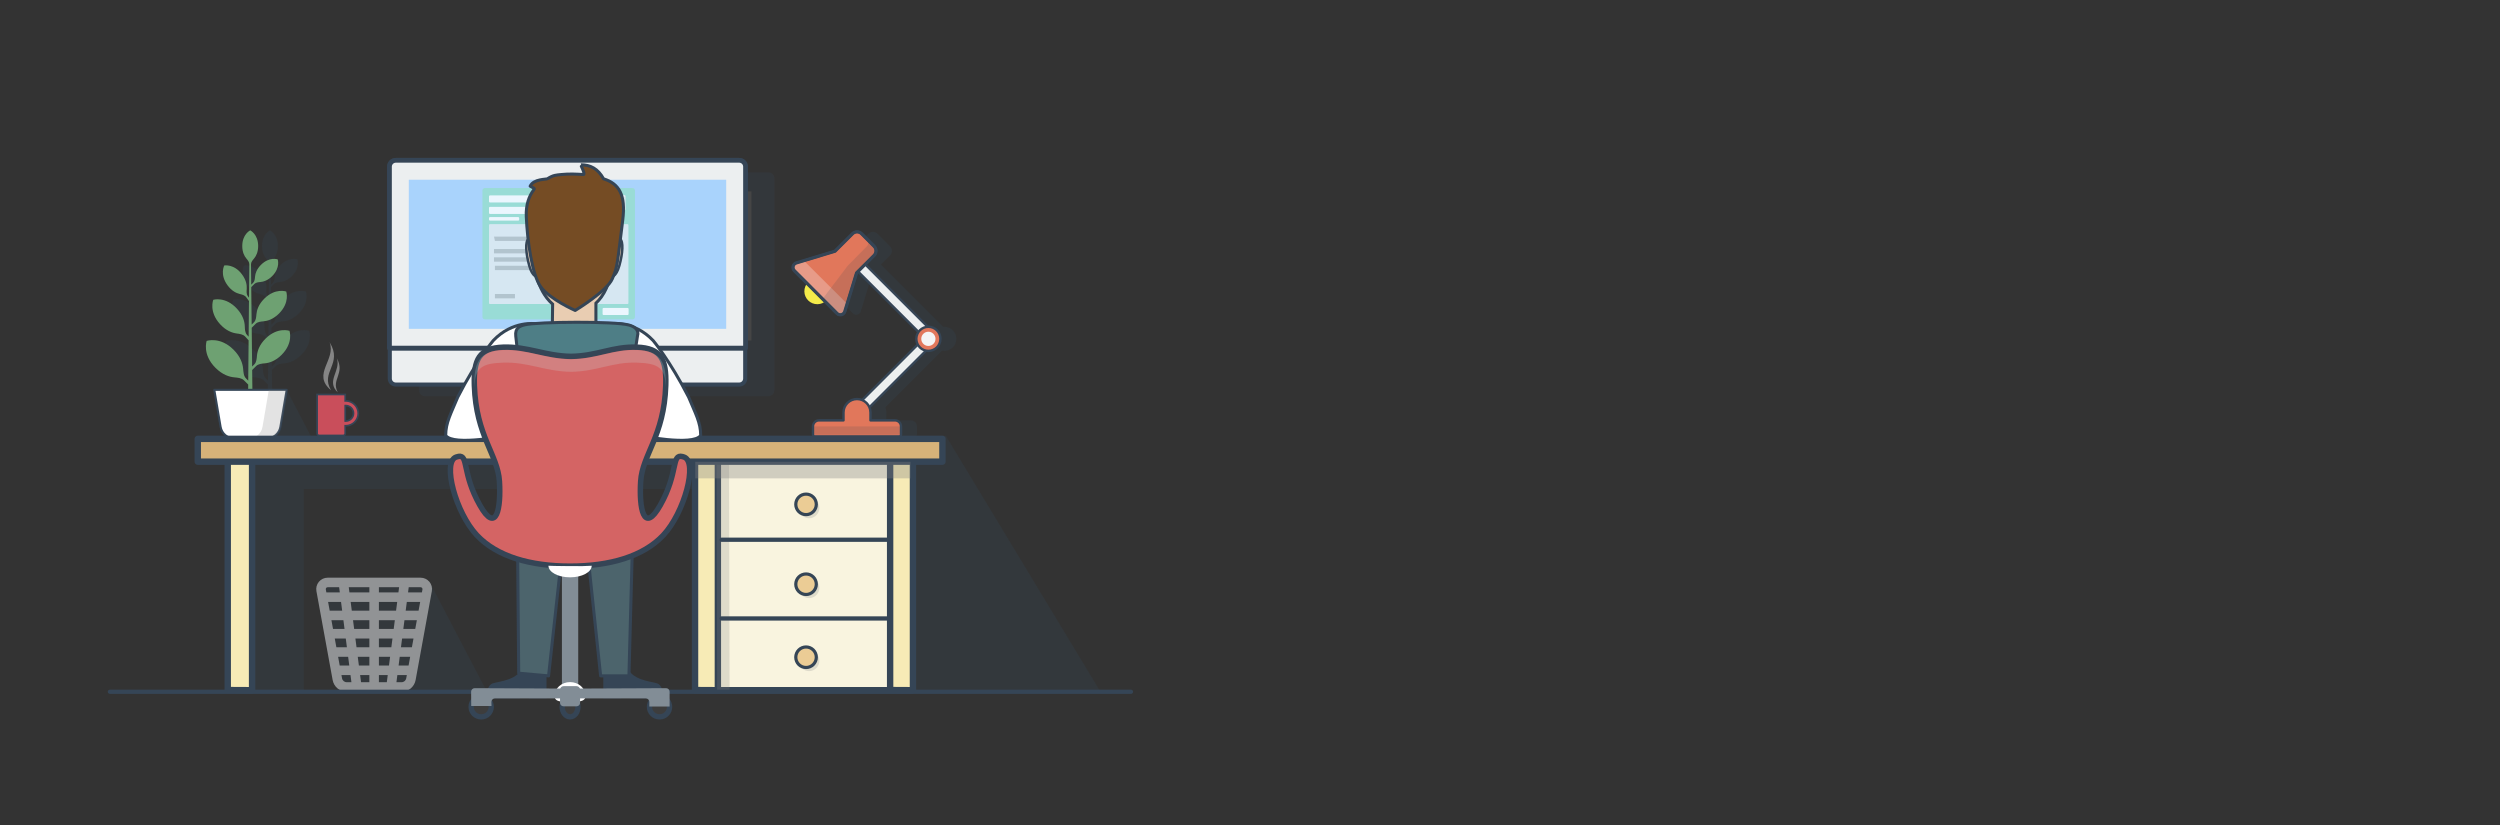 <?xml version="1.0" encoding="utf-8"?>
<!-- Generator: Adobe Illustrator 16.0.0, SVG Export Plug-In . SVG Version: 6.00 Build 0)  -->
<!DOCTYPE svg PUBLIC "-//W3C//DTD SVG 1.1//EN" "http://www.w3.org/Graphics/SVG/1.1/DTD/svg11.dtd">
<svg version="1.1" id="Capa_1" xmlns="http://www.w3.org/2000/svg" xmlns:xlink="http://www.w3.org/1999/xlink" x="0px" y="0px"
	 width="1200px" height="396.151px" viewBox="0 0 1200 396.151" enable-background="new 0 0 1200 396.151" xml:space="preserve">
<rect x="0" y="0" width="1200" height="396.151" fill="#333333" stroke="none"/>
<g>
	<g>
		<path fill="#C94E5B" stroke="#354556" stroke-width="0.822" stroke-miterlimit="10" d="M165.935,192.41
			c-0.078,0-0.15,0.012-0.228,0.016v-3.07h-13.486v18.383v0.314c0,0.541,0.438,0.977,0.981,0.977h11.521
			c0.543,0,0.983-0.436,0.983-0.977v-0.297v-3.395c0.077,0.006,0.149,0.014,0.228,0.014c3.323,0,6.031-2.684,6.031-5.979
			C171.966,195.096,169.258,192.41,165.935,192.41z M165.935,202.109c-0.078,0-0.15-0.006-0.228-0.012v-7.412
			c0.077-0.006,0.149-0.012,0.228-0.012c2.067,0,3.747,1.668,3.747,3.723C169.682,200.445,168.002,202.109,165.935,202.109z"/>
		<path opacity="0.4" fill="#FFFFFF" d="M162.134,188.357c-3.307-6.273,3.622-8.936-0.439-16.375
			C163.723,178.023,156.309,182.836,162.134,188.357z"/>
		<path opacity="0.4" fill="#FFFFFF" d="M158.905,187.316c-5.356-8.834,5.865-12.586-0.714-23.068
			C161.48,172.758,149.469,179.543,158.905,187.316z"/>
	</g>
	<polygon opacity="0.26" fill="#354556" points="233.756,332.043 206.016,279.01 204.761,281.195 204.761,281.195 202.391,279.01 
		156.206,279.01 154.128,283.053 163.827,328.732 176.019,331.291 176.019,331.291 175.587,332.043 	"/>
	<polygon opacity="0.26" fill="#354556" points="137.605,187.125 124.106,210.65 149.912,210.65 	"/>
	<path opacity="0.26" fill="#354556" d="M148.416,158.797c0,0-5.742-2.01-11.528,3.781c-2.97,2.967-3.888,5.922-4.075,8.094
		c-0.124,1.422-0.22,3.164-1.229,4.174l-1.094,1.092l-0.207-18.611l1.918-1.92c0.925-0.924,2.472-1.066,3.774-1.178
		c1.991-0.176,4.697-1.014,7.423-3.736c5.305-5.305,3.465-10.57,3.465-10.57s-5.265-1.84-10.568,3.467
		c-2.723,2.723-3.564,5.428-3.737,7.422c-0.113,1.303-0.201,2.9-1.126,3.828l-1.166,1.164l-0.201-17.996l1.548-1.545
		c0.704-0.705,1.878-0.813,2.869-0.896c1.514-0.133,3.57-0.773,5.641-2.842c4.032-4.031,2.632-8.033,2.632-8.033
		s-3.998-1.396-8.029,2.637c-2.068,2.066-2.709,4.125-2.84,5.639c-0.09,0.99-0.154,2.205-0.857,2.908l-0.976,0.977l-0.098-8.709
		v-1.178c0-0.998,0.812-1.902,1.452-2.662c0.978-1.166,1.98-3.07,1.98-5.996c0-5.701-3.817-7.543-3.817-7.543
		s-3.817,1.842-3.817,7.543c0,2.926,1.005,4.832,1.981,5.996c0.639,0.76,1.395,1.664,1.395,2.662v1.178l-0.14,14.979l-0.632-0.861
		c-0.667-0.916-0.531-2.295-0.454-3.426c0.116-1.729-0.245-4.156-2.212-6.846c-3.833-5.244-8.582-4.369-8.582-4.369
		s-2.273,4.26,1.56,9.506c1.969,2.691,4.176,3.768,5.855,4.18c1.1,0.27,2.404,0.598,3.073,1.512l1.376,1.885l-0.157,17.111
		l-0.81-0.883c-0.968-1.055-0.983-2.807-1.046-4.238c-0.093-2.189-0.883-5.189-3.728-8.297c-5.545-6.059-11.393-4.301-11.393-4.301
		s-2.268,5.666,3.281,11.727c2.847,3.109,5.767,4.16,7.937,4.445c1.419,0.186,3.104,0.414,4.069,1.469l1.672,1.828l-0.18,19.354
		l-1.078-1.08c-1.133-1.131-1.238-3.086-1.378-4.682c-0.214-2.438-1.241-5.744-4.569-9.076c-6.49-6.488-12.927-4.24-12.927-4.24
		s-2.25,6.438,4.238,12.928c3.331,3.33,6.641,4.359,9.077,4.568c1.593,0.139,3.485,0.313,4.616,1.445l2.004,2.004l-0.023,2.543
		h2.036l-0.106-9.525l1.917-1.912c1.009-1.01,2.694-1.164,4.114-1.287c2.176-0.188,5.126-1.105,8.099-4.074
		C150.424,164.537,148.416,158.797,148.416,158.797z"/>
	<g>
		<path fill="#6EA172" d="M138.951,158.797c0,0-5.742-2.01-11.529,3.781c-2.969,2.967-3.887,5.922-4.074,8.094
			c-0.124,1.422-0.221,3.164-1.23,4.174l-1.093,1.092l-0.207-18.611l1.917-1.92c0.926-0.924,2.472-1.066,3.774-1.178
			c1.992-0.176,4.698-1.014,7.423-3.736c5.306-5.305,3.465-10.57,3.465-10.57s-5.264-1.84-10.568,3.467
			c-2.723,2.723-3.563,5.428-3.737,7.422c-0.112,1.303-0.201,2.9-1.126,3.828l-1.166,1.164l-0.201-17.996l1.548-1.545
			c0.705-0.705,1.879-0.813,2.869-0.896c1.515-0.133,3.571-0.773,5.641-2.842c4.033-4.031,2.633-8.033,2.633-8.033
			s-3.999-1.396-8.029,2.637c-2.069,2.066-2.71,4.125-2.84,5.639c-0.09,0.99-0.154,2.205-0.858,2.908l-0.975,0.977l-0.099-8.709
			v-1.178c0-0.998,0.813-1.902,1.453-2.662c0.978-1.166,1.98-3.07,1.98-5.996c0-5.701-3.817-7.543-3.817-7.543
			s-3.817,1.842-3.817,7.543c0,2.926,1.004,4.832,1.981,5.996c0.639,0.76,1.395,1.664,1.395,2.662v1.178l-0.14,14.979l-0.632-0.861
			c-0.667-0.916-0.532-2.295-0.454-3.426c0.116-1.729-0.245-4.156-2.213-6.846c-3.832-5.244-8.581-4.369-8.581-4.369
			s-2.273,4.26,1.559,9.506c1.969,2.691,4.176,3.768,5.855,4.18c1.101,0.27,2.404,0.598,3.073,1.512l1.378,1.885l-0.159,17.111
			l-0.81-0.883c-0.967-1.055-0.983-2.807-1.046-4.238c-0.092-2.189-0.883-5.189-3.728-8.297c-5.545-6.059-11.391-4.301-11.391-4.301
			s-2.269,5.666,3.279,11.727c2.847,3.109,5.767,4.16,7.938,4.445c1.418,0.186,3.103,0.414,4.069,1.469l1.672,1.828l-0.181,19.354
			l-1.077-1.08c-1.133-1.131-1.239-3.086-1.377-4.682c-0.216-2.438-1.243-5.744-4.571-9.076c-6.489-6.488-12.926-4.24-12.926-4.24
			s-2.25,6.438,4.238,12.928c3.331,3.33,6.641,4.359,9.077,4.568c1.593,0.139,3.484,0.313,4.617,1.445l2.002,2.004l-0.105,11.467
			h2.22l-0.208-18.449l1.918-1.912c1.008-1.01,2.694-1.164,4.114-1.287c2.175-0.188,5.125-1.105,8.098-4.074
			C140.958,164.537,138.951,158.797,138.951,158.797z"/>
		
			<path fill="#FFFFFF" stroke="#354556" stroke-width="1.002" stroke-linecap="round" stroke-linejoin="round" stroke-miterlimit="10" d="
			M102.861,187.125h34.744l-3.025,17.779c-0.545,3.201-3.329,5.551-6.572,5.551h-15.549c-3.245,0-6.026-2.35-6.572-5.551
			L102.861,187.125z"/>
		<path opacity="0.23" fill="#828282" d="M129.034,187.125l-3.025,17.779c-0.547,3.201-3.33,5.551-6.572,5.551h8.571
			c3.243,0,6.027-2.35,6.572-5.551l3.025-17.779H129.034z"/>
	</g>
	<g>
		<g opacity="0.23">
			<path fill="#828282" d="M309.768,210.006c-4.258-1.402-4.493-8.66-4.493-8.66l-1.271-15.971h-17.185h-0.547h-17.188
				l-1.271,15.971c0,0-0.233,7.258-4.494,8.66c-4.532,1.5-8.887,2.504-5.304,2.504c3.472,0,27.083,0,28.481,0c0,0,0.033,0,0.095,0
				c1.397,0,25.01,0,28.481,0C318.658,212.51,314.3,211.506,309.768,210.006z"/>
			<path fill="#354556" d="M368.819,82.71H203.986c-1.59,0-2.882,1.294-2.882,2.884v86.943v14.781c0,1.588,1.292,2.877,2.882,2.877
				h164.833c1.588,0,2.883-1.289,2.883-2.877v-14.781V85.594C371.702,84.004,370.407,82.71,368.819,82.71z"/>
			<rect x="212.097" y="91.877" fill="#828282" width="148.612" height="71.572"/>
			<path fill="#828282" d="M329.65,212.121c-2.497-3.033-8.419-2.793-8.419-2.793h-69.38c0,0-6.17,0.121-8.666,3.449
				c-2.368,3.156-1.231,5.998-1.231,5.998h0.004c-0.021-0.074,1.968,0,1.968,0h85.231c0,0,2.071,0.057,1.969,0h0.016
				C331.142,218.775,331.491,214.355,329.65,212.121z"/>
		</g>
		
			<path fill="#ECEFF0" stroke="#354556" stroke-width="1.965" stroke-linecap="round" stroke-linejoin="round" stroke-miterlimit="10" d="
			M295.764,204.406c-4.26-1.406-4.494-8.664-4.494-8.664l-1.271-15.969h-17.187h-0.547h-17.188l-1.27,15.969
			c0,0-0.234,7.258-4.495,8.664c-4.532,1.498-8.885,2.5-5.303,2.5c3.47,0,27.082,0,28.48,0c0,0,0.034,0,0.095,0
			c1.4,0,25.01,0,28.481,0C304.652,206.906,300.297,205.904,295.764,204.406z"/>
		<polygon opacity="0.34" fill="#828282" points="255.078,179.773 253.952,193.93 291.127,193.93 289.999,179.773 272.813,179.773 
			272.266,179.773 		"/>
		
			<path fill="#ECEFF0" stroke="#354556" stroke-width="1.965" stroke-linecap="round" stroke-linejoin="round" stroke-miterlimit="10" d="
			M315.767,206.516c-2.497-3.029-8.418-2.789-8.418-2.789h-69.383c0,0-6.168,0.121-8.666,3.449
			c-2.368,3.158-1.232,5.996-1.232,5.996h0.006c-0.021-0.074,1.968,0,1.968,0h85.233c0,0,2.07,0.059,1.969,0h0.014
			C317.257,213.172,317.606,208.754,315.767,206.516z"/>
		<g>
			
				<path fill="#ECEFF0" stroke="#354556" stroke-width="1.965" stroke-linecap="round" stroke-linejoin="round" stroke-miterlimit="10" d="
				M189.979,77.109c-1.588,0-2.881,1.294-2.881,2.881v101.727c0,1.588,1.293,2.877,2.881,2.877h164.836
				c1.586,0,2.882-1.289,2.882-2.877V79.99c0-1.587-1.296-2.881-2.882-2.881H189.979z"/>
		</g>
		<g>
			
				<path fill="#ECEFF0" stroke="#354556" stroke-width="2.62" stroke-linecap="round" stroke-linejoin="round" stroke-miterlimit="10" d="
				M189.979,77.109c-1.588,0-2.881,1.294-2.881,2.881v86.945h170.599V79.99c0-1.587-1.296-2.881-2.882-2.881H189.979z"/>
		</g>
		<g opacity="0.6">
			
				<path fill="#ECEFF0" stroke="#354556" stroke-width="2.62" stroke-linecap="round" stroke-linejoin="round" stroke-miterlimit="10" d="
				M189.979,77.109c-1.588,0-2.881,1.294-2.881,2.881v86.945h170.599V79.99c0-1.587-1.296-2.881-2.882-2.881H189.979z"/>
		</g>
		<g>
			
				<path fill="#ECEFF0" stroke="#354556" stroke-width="1.965" stroke-linecap="round" stroke-linejoin="round" stroke-miterlimit="10" d="
				M189.979,77.109c-1.588,0-2.881,1.294-2.881,2.881v86.945h170.599V79.99c0-1.587-1.296-2.881-2.882-2.881H189.979z"/>
		</g>
		<rect x="196.226" y="86.275" fill="#A9D3FC" width="152.347" height="71.57"/>
		<g opacity="0.79">
			<path fill="#95DECD" d="M304.79,152.111c0,0.658-0.537,1.195-1.197,1.195h-70.832c-0.663,0-1.193-0.537-1.193-1.195V91.455
				c0-0.66,0.53-1.192,1.193-1.192h70.832c0.66,0,1.197,0.532,1.197,1.192V152.111z"/>
			<path fill="#E2ECF0" d="M301.637,145.457c0,0.264-0.218,0.479-0.479,0.479h-65.956c-0.266,0-0.479-0.215-0.479-0.479v-37.396
				c0-0.265,0.213-0.479,0.479-0.479h65.956c0.261,0,0.479,0.214,0.479,0.479V145.457z"/>
			<path fill="#FDFFFF" d="M234.724,99.773c0-0.264,0.213-0.475,0.479-0.475h28.009c0.259,0,0.472,0.211,0.472,0.475v2.43
				c0,0.264-0.213,0.481-0.472,0.481h-28.009c-0.266,0-0.479-0.218-0.479-0.481V99.773z"/>
			<path fill="#FDFFFF" d="M301.73,148.299c0-0.262-0.217-0.479-0.477-0.479h-11.533c-0.269,0-0.479,0.217-0.479,0.479v2.43
				c0,0.262,0.211,0.477,0.479,0.477h11.533c0.26,0,0.477-0.215,0.477-0.477V148.299z"/>
			<path fill="#FDFFFF" d="M285.855,148.299c0-0.262-0.212-0.479-0.479-0.479h-11.539c-0.262,0-0.476,0.217-0.476,0.479v2.43
				c0,0.262,0.214,0.477,0.476,0.477h11.539c0.267,0,0.479-0.215,0.479-0.477V148.299z"/>
			<path fill="#FFFFFF" d="M234.724,104.682c0-0.26,0.213-0.476,0.479-0.476h13.525c0.263,0,0.48,0.216,0.48,0.476v0.74
				c0,0.262-0.218,0.476-0.48,0.476h-13.525c-0.266,0-0.479-0.214-0.479-0.476V104.682z"/>
			<path fill="#FDFFFF" d="M234.724,94.277c0-0.266,0.213-0.477,0.479-0.477h28.009c0.259,0,0.472,0.211,0.472,0.477v2.429
				c0,0.267-0.213,0.48-0.472,0.48h-28.009c-0.266,0-0.479-0.214-0.479-0.48V94.277z"/>
			<g>
				<path fill="#DDE8E5" d="M291.495,94.277c0-0.266,0.213-0.477,0.477-0.477h7.887c0.266,0,0.476,0.211,0.476,0.477v6.055
					c0,0.262-0.21,0.479-0.476,0.479h-7.887c-0.264,0-0.477-0.217-0.477-0.479V94.277z"/>
				<path fill="#FFFFFF" d="M299.959,100.515c0.129,0.099,0.058,0.296-0.101,0.296h-7.887c-0.16,0-0.227-0.197-0.104-0.296
					l3.673-2.913c0.222-0.172,0.532-0.172,0.752,0L299.959,100.515z"/>
				<path fill="#FFFFFF" d="M291.827,94.141c-0.122-0.128-0.033-0.34,0.145-0.34h7.887c0.176,0,0.269,0.212,0.139,0.34l-3.746,3.816
					c-0.188,0.193-0.486,0.193-0.667,0L291.827,94.141z"/>
			</g>
			<polygon fill="#B5C0C3" points="264.269,115.646 237.562,115.646 237.114,113.557 263.822,113.557 			"/>
			<rect x="237.114" y="119.529" fill="#B5C0C3" width="15.193" height="2.092"/>
			<rect x="237.562" y="141.117" fill="#B5C0C3" width="9.62" height="2.09"/>
			<rect x="255.754" y="119.529" fill="#B5C0C3" width="23.958" height="2.092"/>
			<rect x="237.114" y="123.512" fill="#B5C0C3" width="23.958" height="2.092"/>
			<rect x="237.562" y="127.563" fill="#B5C0C3" width="42.598" height="2.088"/>
		</g>
	</g>
	<path opacity="0.26" fill="#354556" d="M453.27,156.855c-0.155,0-0.3,0.031-0.45,0.045l-29.958-29.957l4.363-4.352
		c1.207-1.203,1.208-3.156,0.007-4.361l-6.021-6.035c-1.202-1.205-3.154-1.207-4.363-0.006l-8.407,8.391l-14.941,4.525h-0.002
		l-3.614,1.096c-1.617,0.492-2.132,2.529-0.938,3.73l6.09,6.104c-0.576,0.746-0.995,1.633-1.184,2.623
		c-0.638,3.371,1.574,6.613,4.941,7.252c1.805,0.344,3.57-0.139,4.924-1.174l5.702,5.717c1.196,1.197,3.234,0.691,3.731-0.928
		l5.666-18.545l0.594-0.594l29.047,29.049c-0.613,0.918-0.973,2.02-0.973,3.207c0,0.994,0.273,1.912,0.714,2.729l-26.672,26.674
		c-0.775-0.324-1.626-0.508-2.52-0.508c-3.577,0-6.478,2.9-6.478,6.477v3.762h-11.748c-1.604,0-2.898,1.297-2.898,2.895v3.939v0.064
		h0.013c0.035,0.449,0.398,0.807,0.856,0.807h40.509c0.454,0,0.818-0.357,0.854-0.807h0.014v-0.064v-3.939
		c0-1.598-1.294-2.895-2.894-2.895h-11.754v-3.762c0-0.893-0.182-1.744-0.508-2.52l27.18-27.176c0.362,0.07,0.735,0.111,1.118,0.111
		c3.197,0,5.789-2.592,5.789-5.787C459.059,159.445,456.467,156.855,453.27,156.855z"/>
	<polygon opacity="0.26" fill="#354556" points="454.006,209.191 120.186,216.477 120.186,221.09 117.09,221.074 117.09,332.689 
		145.842,332.748 145.842,234.715 435.031,234.715 435.031,332.689 445.984,332.689 528.626,332.689 	"/>
	
		<rect x="333.717" y="220.207" fill="#F9F4DF" stroke="#354556" stroke-width="3.066" stroke-linecap="round" stroke-linejoin="round" stroke-miterlimit="10" width="103.313" height="111.084"/>
	
		<polygon fill="#F7EBB6" stroke="#354556" stroke-width="3.066" stroke-linecap="round" stroke-linejoin="round" stroke-miterlimit="10" points="
		120.998,331.291 120.998,219.676 109.319,219.617 109.319,331.232 	"/>
	
		<polygon fill="#F7EBB6" stroke="#354556" stroke-width="3.066" stroke-linecap="round" stroke-linejoin="round" stroke-miterlimit="10" points="
		344.578,331.291 344.578,219.676 333.624,219.617 333.624,331.232 	"/>
	<polygon opacity="0.23" fill="#828282" points="350.195,332.744 349.92,221.133 343.966,221.045 344.242,332.66 	"/>
	
		<polygon fill="#F7EBB6" stroke="#354556" stroke-width="3.066" stroke-linecap="round" stroke-linejoin="round" stroke-miterlimit="10" points="
		438.215,331.291 438.215,219.676 427.261,219.617 427.261,331.232 	"/>
	
		<rect x="94.934" y="210.65" fill="#D6B279" stroke="#354556" stroke-width="3.066" stroke-linecap="round" stroke-linejoin="round" stroke-miterlimit="10" width="357.428" height="10.951"/>
	<rect x="333.717" y="221.662" opacity="0.34" fill="#828282" width="103.313" height="7.953"/>
	
		<line fill="#ECEFF0" stroke="#354556" stroke-width="2.044" stroke-linecap="round" stroke-linejoin="round" stroke-miterlimit="10" x1="346.38" y1="259.074" x2="426.878" y2="259.074"/>
	
		<line fill="#ECEFF0" stroke="#354556" stroke-width="2.044" stroke-linecap="round" stroke-linejoin="round" stroke-miterlimit="10" x1="346.38" y1="296.857" x2="426.878" y2="296.857"/>
	<circle opacity="0.23" fill="#828282" cx="388.36" cy="243.84" r="4.928"/>
	<circle opacity="0.23" fill="#828282" cx="388.36" cy="282.17" r="4.928"/>
	<path opacity="0.23" fill="#828282" d="M393.288,317.217c0,2.719-2.207,4.928-4.928,4.928c-2.722,0-4.928-2.209-4.928-4.928
		c0-2.725,2.206-4.932,4.928-4.932C391.081,312.285,393.288,314.492,393.288,317.217z"/>
	
		<circle fill="#EBCC95" stroke="#354556" stroke-width="1.533" stroke-linecap="round" stroke-linejoin="round" stroke-miterlimit="10" cx="386.904" cy="242.098" r="4.928"/>
	
		<circle fill="#EBCC95" stroke="#354556" stroke-width="1.533" stroke-linecap="round" stroke-linejoin="round" stroke-miterlimit="10" cx="386.904" cy="280.43" r="4.928"/>
	
		<path fill="#EBCC95" stroke="#354556" stroke-width="1.533" stroke-linecap="round" stroke-linejoin="round" stroke-miterlimit="10" d="
		M391.832,315.473c0,2.725-2.208,4.93-4.928,4.93c-2.723,0-4.929-2.205-4.929-4.93c0-2.719,2.206-4.928,4.929-4.928
		C389.624,310.545,391.832,312.754,391.832,315.473z"/>
	<path fill="#919395" d="M206.108,279.26c-1.045-1.25-2.576-1.967-4.203-1.967h-44.642c-1.627,0-3.155,0.717-4.2,1.967
		c-1.043,1.252-1.472,2.885-1.181,4.484l7.787,42.668c0.595,3.264,3.435,5.631,6.752,5.631h26.328c3.315,0,6.154-2.367,6.749-5.631
		l7.787-42.668C207.58,282.145,207.15,280.512,206.108,279.26z M202.589,282.193c0.102,0.117,0.26,0.375,0.195,0.732l-0.262,1.426
		h-6.657l0.32-2.48h5.72C202.27,281.871,202.49,282.074,202.589,282.193z M177.296,306.48v4.199h-6.166l-0.544-4.199H177.296z
		 M169.995,301.902l-0.541-4.195h7.842v4.195H169.995z M181.873,306.48h6.514l-0.543,4.199h-5.971V306.48z M181.873,301.902v-4.195
		h7.647l-0.544,4.195H181.873z M181.873,293.127v-4.195h8.782l-0.544,4.195H181.873z M181.873,284.352v-2.48h9.694l-0.321,2.48
		H181.873z M177.296,284.352h-9.574l-0.316-2.48h9.891V284.352z M177.296,288.932v4.195h-8.436l-0.543-4.195H177.296z
		 M164.243,293.127h-5.993l-0.767-4.195h6.217L164.243,293.127z M164.837,297.707l0.54,4.195h-5.525l-0.768-4.195H164.837z
		 M165.972,306.48l0.541,4.199h-5.061l-0.765-4.199H165.972z M162.288,315.254h4.818l0.541,4.197h-4.595L162.288,315.254z
		 M171.722,315.254h5.574v4.197h-5.032L171.722,315.254z M177.296,324.029v3.434h-3.994l-0.444-3.434H177.296z M181.873,324.029
		h4.242l-0.444,3.434h-3.798V324.029z M181.873,319.451v-4.197h5.377l-0.542,4.197H181.873z M191.868,315.254h5.015l-0.765,4.197
		h-4.792L191.868,315.254z M192.46,310.68l0.542-4.199h5.48l-0.766,4.199H192.46z M193.594,301.902l0.544-4.195h5.949l-0.769,4.195
		H193.594z M194.729,293.127l0.542-4.195h6.415l-0.767,4.195H194.729z M156.58,282.193c0.099-0.119,0.318-0.322,0.684-0.322h5.524
		l0.32,2.48h-6.462l-0.26-1.426C156.32,282.568,156.48,282.311,156.58,282.193z M164.175,325.59l-0.284-1.561h4.348l0.445,3.434
		h-2.262C165.316,327.463,164.372,326.676,164.175,325.59z M192.75,327.463h-2.46l0.441-3.434h4.547l-0.283,1.561
		C194.798,326.676,193.852,327.463,192.75,327.463z"/>
	<g>
		<g>
			
				<rect x="426.487" y="159.893" transform="matrix(-0.707 -0.707 0.707 -0.707 604.443 611.413)" fill="#ECEFF0" stroke="#354556" stroke-width="1.165" stroke-linecap="round" stroke-linejoin="round" stroke-miterlimit="10" width="4.876" height="41.109"/>
			
				<rect x="427.202" y="121.136" transform="matrix(-0.707 0.707 -0.707 -0.707 835.79 -56.694)" fill="#ECEFF0" stroke="#354556" stroke-width="1.165" stroke-linecap="round" stroke-linejoin="round" stroke-miterlimit="10" width="4.879" height="47.369"/>
			<path fill="#F4EB4A" d="M393.457,133.721c3.364,0.635,5.576,3.881,4.938,7.248c-0.635,3.367-3.885,5.58-7.251,4.941
				s-5.579-3.881-4.942-7.252C386.842,135.293,390.089,133.08,393.457,133.721z"/>
			
				<path fill="#E1775B" stroke="#354556" stroke-width="1.165" stroke-linecap="round" stroke-linejoin="round" stroke-miterlimit="10" d="
				M419.584,118.23l-6.021-6.035c-1.202-1.205-3.153-1.207-4.362-0.006l-8.408,8.391l-18.559,5.621
				c-1.617,0.492-2.131,2.529-0.937,3.73l20.474,20.521c1.196,1.197,3.233,0.691,3.73-0.928l5.666-18.545l8.41-8.389
				C420.785,121.389,420.786,119.436,419.584,118.23z"/>
			
				<circle fill="#E1775B" stroke="#354556" stroke-width="1.165" stroke-linecap="round" stroke-linejoin="round" stroke-miterlimit="10" cx="445.623" cy="162.643" r="5.788"/>
			<path fill="#F4F4F4" d="M449.04,162.643c0,1.887-1.528,3.418-3.418,3.418c-1.888,0-3.418-1.531-3.418-3.418
				c0-1.885,1.53-3.418,3.418-3.418C447.512,159.225,449.04,160.758,449.04,162.643z"/>
			<path opacity="0.29" fill="#F4F4F4" d="M385.849,125.105l-3.615,1.096c-1.617,0.492-2.131,2.529-0.937,3.73l20.474,20.521
				c1.196,1.197,3.233,0.691,3.73-0.928l1.125-3.684L385.849,125.105z"/>
			
				<path fill="#E1775B" stroke="#354556" stroke-width="1.165" stroke-linecap="round" stroke-linejoin="round" stroke-miterlimit="10" d="
				M429.586,201.775h-11.753v-3.762c0-3.576-2.899-6.477-6.476-6.477c-3.577,0-6.478,2.9-6.478,6.477v3.762h-11.747
				c-1.604,0-2.898,1.297-2.898,2.895v3.939c0,0.48,0.389,0.871,0.868,0.871h40.509c0.477,0,0.868-0.391,0.868-0.871v-3.939
				C432.479,203.072,431.187,201.775,429.586,201.775z"/>
			
				<path fill="none" stroke="#354556" stroke-width="1.553" stroke-linecap="round" stroke-linejoin="round" stroke-miterlimit="10" d="
				M419.584,118.23l-6.021-6.035c-1.202-1.205-3.153-1.207-4.362-0.006l-8.408,8.391l-18.559,5.621
				c-1.617,0.492-2.131,2.529-0.937,3.73l20.474,20.521c1.196,1.197,3.233,0.691,3.73-0.928l5.666-18.545l8.41-8.389
				C420.785,121.389,420.786,119.436,419.584,118.23z"/>
		</g>
		<path opacity="0.15" fill="#354556" d="M419.577,122.592c1.208-1.203,1.209-3.156,0.007-4.361l-3.605-3.613l0,0
			c1.874,2.275-0.063,3.797-0.063,3.797l-9.021,9.131l-12.056,15.957l6.933,6.951c1.196,1.197,3.233,0.691,3.73-0.928l5.666-18.545
			L419.577,122.592z"/>
		<rect x="390.234" y="204.67" opacity="0.15" fill="#354556" width="42.245" height="4.004"/>
	</g>
	
		<line fill="#D6B279" stroke="#354556" stroke-width="2" stroke-linecap="round" stroke-linejoin="round" stroke-miterlimit="10" x1="52.738" y1="332.043" x2="542.866" y2="332.043"/>
	<g>
		<g>
			
				<path fill="#E9CDB2" stroke="#354556" stroke-width="1.464" stroke-linecap="round" stroke-linejoin="round" stroke-miterlimit="10" d="
				M309.163,196.439c0,0-9.101,0.422-13.542,2.273c-3.309,1.377-7.497,5.17-7.791,6.311c-0.525,2.027,2.135,2.57,3.015,2.684
				c0.884,0.115,19.351-0.895,19.351-0.895L309.163,196.439z"/>
			
				<path fill="#E9CDB2" stroke="#354556" stroke-width="1.464" stroke-linecap="round" stroke-linejoin="round" stroke-miterlimit="10" d="
				M238.077,196.439c0,0,9.101,0.422,13.543,2.273c3.306,1.377,7.497,5.17,7.789,6.311c0.526,2.027-2.133,2.57-3.015,2.684
				c-0.881,0.115-19.351-0.895-19.351-0.895L238.077,196.439z"/>
			<path fill="#FFFFFF" stroke="#354556" stroke-width="1.464" stroke-miterlimit="10" d="M336.331,209.012
				c0-6.25-2.608-10.686-5.818-18.461h-0.003c-9.008-17.557-16.991-27.07-16.991-27.07c-9.312-9.814-20.381-8.09-20.381-8.09
				l8.149,23.84c0,0,2.341,0.219,11.686,12.033c0.619,0.781,1.217,1.572,1.806,2.363c-4.269,1.168-6.861,2.164-6.861,2.164
				l-1.246,13.195C306.671,208.986,332.629,214.316,336.331,209.012z"/>
			<path fill="#FFFFFF" stroke="#354556" stroke-width="1.464" stroke-miterlimit="10" d="M213.933,209.012
				c0-6.25,2.609-10.686,5.818-18.461h0.002c9.01-17.557,16.993-27.07,16.993-27.07c9.312-9.814,20.38-8.09,20.38-8.09l-8.15,23.84
				c0,0-2.341,0.219-11.687,12.033c-0.616,0.781-1.215,1.572-1.803,2.363c4.269,1.168,6.86,2.164,6.86,2.164l1.248,13.195
				C243.595,208.986,217.634,214.316,213.933,209.012z"/>
			<path fill="#E9CDB2" stroke="#354556" stroke-width="1.21" stroke-miterlimit="10" d="M256.917,117.016
				c0,0-1.23-3.594-3.107-2.43c-1.915,1.186-1.371,7.188,0.218,12.895c1.588,5.707,3.827,5.281,3.827,5.281
				c-0.363-2.428-0.505-3.697-0.651-8.348C257.145,122.514,256.917,117.016,256.917,117.016z"/>
			<path fill="#E9CDB2" stroke="#354556" stroke-width="1.464" stroke-miterlimit="10" d="M275.283,92.812
				c-21.24,0.333-19.657,19.659-19.657,19.659l0.632,13.633c0,0,1.043,13.039,9.003,19.873l-0.122,8.893
				c0,0,1.876,5.098,7.579,5.322c8.086,0.318,13.319-4.438,13.319-4.438v-10.205c3.622-3.395,7.028-9.246,8.015-19.236
				c1.241-8.25,1.524-14.795,1.524-14.795S295.576,92.494,275.283,92.812z"/>
			<path fill="#354556" d="M289.596,318.738v16.428h8.56v-3.744c0,0,1.49,3.744,4.929,3.744c4.887,0,15.087,0,15.087,0
				s0.584-6.162-2.866-7.188c-3.451-1.025-12.195-1.539-14.494-8.213c-2.303-6.676-2.303-6.676-2.303-6.676L289.596,318.738z"/>
			<path fill="#354556" d="M262.334,318.738v16.428h-8.558v-3.744c0,0-1.49,3.744-4.931,3.744c-4.886,0-15.086,0-15.086,0
				s-0.585-6.162,2.868-7.188c3.449-1.025,12.194-1.539,14.491-8.213c2.303-6.676,2.303-6.676,2.303-6.676L262.334,318.738z"/>
			
				<polygon fill="#4C646C" stroke="#354556" stroke-width="1.464" stroke-linecap="round" stroke-linejoin="round" stroke-miterlimit="10" points="
				247.999,213.283 248.982,323.133 263.308,324.42 271.803,246.912 272.521,231.84 273.663,220.912 			"/>
			
				<polygon fill="#4C646C" stroke="#354556" stroke-width="1.464" stroke-linecap="round" stroke-linejoin="round" stroke-miterlimit="10" points="
				280.835,231.84 280.116,246.912 288.306,324.42 301.886,324.42 304.451,228.637 			"/>
			<path fill="#4E7E86" stroke="#354556" stroke-width="1.464" stroke-miterlimit="10" d="M301.918,156.021
				c-6.922-1.898-43.75-1.623-49.953-0.119c-2.341,0.568-4.874,1.396-4.398,5.455c0.512,4.361,2.247,18.844,2.385,23.143
				c0.407,12.801,0.467,46.146,0.475,55.764c0,1.428,1.11,2.633,2.54,2.633h45.996c1.402,0,2.547-1.131,2.566-2.535l0.672-54.982
				l3.82-24.26C306.021,161.119,307.45,157.541,301.918,156.021z"/>
			<path fill="#E9CDB2" stroke="#354556" stroke-width="1.21" stroke-miterlimit="10" d="M294.403,117.016
				c0,0,1.228-3.594,3.106-2.43c1.915,1.186,1.369,7.188-0.218,12.895c-1.589,5.707-3.828,5.281-3.828,5.281
				c0.362-2.428,0.506-3.697,0.649-8.348C294.173,122.514,294.403,117.016,294.403,117.016z"/>
			
				<path fill="#754C24" stroke="#354556" stroke-width="1.464" stroke-linecap="round" stroke-linejoin="round" stroke-miterlimit="10" d="
				M276.091,149.018c0,0-12.175-5.344-16.565-11.389c-4.166-5.734-6.433-22.314-6.912-33.719c-0.235-5.619,1.296-9.764,3.585-12.784
				c0.571-0.751,0.392-0.576-1.723-1.773c1.725-3.593,7.764-3.148,8.35-3.585c2.885-1.803,4.149-1.725,6.594-1.991
				c3.753-0.415,7.708-0.181,10.623,0c1.118,0.069-1.423-4.676-1.264-4.676c4.598,0,8.171,1.8,10.934,6.735
				c7.424,2.311,10.718,7.615,9.196,19.818c-2.81,22.512-2.517,22.256-5,28.162C291.428,139.727,276.091,149.018,276.091,149.018z"
				/>
		</g>
		<g>
			<path fill="#D46464" stroke="#354556" stroke-width="2.638" stroke-miterlimit="10" d="M318.355,256.908
				c-9.628,10.229-25.671,14.85-44.722,14.85c-19.062,0-35.104-4.621-44.731-14.85c-10.195-10.832-16.646-35.094-10.025-37.5
				c0.493-0.17,0.926-0.289,1.299-0.35c4.729-0.688,1.539,8.172,10.134,23.406c8.015,14.248,10.23,1.408,9.422-11.434
				c-0.806-12.828-11.228-21.662-12.033-45.924c0-0.18-0.013-0.373-0.013-0.553c-0.324-11.928,2.204-17.508,13.853-17.908
				c11.83-0.396,20.063,4.213,32.493,4.416c12.841-0.203,19.857-4.813,31.688-4.416c11.661,0.4,14.175,5.98,13.852,17.908
				c0,0.18-0.013,0.373-0.013,0.553c-0.796,24.262-11.228,33.096-12.035,45.924c-0.794,12.842,1.408,25.682,9.435,11.434
				c8.858-15.717,5.189-24.646,10.614-23.313c0.254,0.063,0.53,0.146,0.82,0.256C335.011,221.814,328.55,246.076,318.355,256.908z"
				/>
			<path opacity="0.2" fill="#CCF3F1" d="M319.576,185.951c-0.313-9.447-3.431-11.529-13.853-11.889
				c-11.831-0.398-18.848,4.211-31.688,4.416c-12.433-0.205-20.663-4.814-32.493-4.416c-10.411,0.359-13.539,2.441-13.854,11.889
				c-0.324-11.926,2.204-17.51,13.854-17.906c11.83-0.398,20.061,4.213,32.493,4.416c12.84-0.203,19.856-4.814,31.688-4.416
				C317.384,168.441,319.898,174.025,319.576,185.951z"/>
			<rect x="269.722" y="271.758" fill="#828D96" width="7.822" height="59.455"/>
			<path fill="#FFFFFF" d="M281.057,334.023c0,2.93-3.55,2.857-7.647,2.857c-4.102,0-7.197,0.072-7.197-2.857
				c0-3.656,3.322-6.619,7.42-6.619C277.733,327.404,281.057,330.367,281.057,334.023z"/>
			
				<ellipse fill="#3D3D3D" stroke="#354556" stroke-width="2.533" stroke-miterlimit="10" cx="273.634" cy="339.287" rx="3.793" ry="4.813"/>
			<path fill="#FFFFFF" d="M284.013,271.553c0,3.072-4.647,5.566-10.381,5.566c-5.732,0-10.379-2.494-10.379-5.566
				c0,0,4.366,0.205,10.098,0.205C279.084,271.758,281.029,271.758,284.013,271.553z"/>
			<g>
				
					<ellipse fill="#3D3D3D" stroke="#354556" stroke-width="2.533" stroke-miterlimit="10" cx="230.975" cy="339.287" rx="4.838" ry="4.813"/>
				<path fill="#828D96" d="M270.766,330.512l-42.923-0.191c-0.94-0.006-1.705,0.756-1.705,1.695l0.049,6.871h9.729l-0.05-1.955
					c0-0.941,0.765-1.705,1.705-1.705h33.294L270.766,330.512z"/>
			</g>
			
				<ellipse fill="#3D3D3D" stroke="#354556" stroke-width="2.533" stroke-miterlimit="10" cx="316.572" cy="339.287" rx="4.84" ry="4.813"/>
			<path fill="#828D96" d="M276.783,330.512l42.922-0.191c0.941-0.006,1.704,0.756,1.704,1.695v7.121h-9.727v-2.205
				c0-0.941-0.763-1.705-1.707-1.705h-33.295L276.783,330.512z"/>
			<path fill="#828D96" d="M278.442,337.33c0,0.941-0.765,1.707-1.708,1.707h-6.217c-0.941,0-1.703-0.766-1.703-1.707l0.009-6.266
				c0-0.941,0.766-1.707,1.708-1.707h6.216c0.941,0,1.703,0.766,1.703,1.707L278.442,337.33z"/>
		</g>
	</g>
</g>
</svg>
